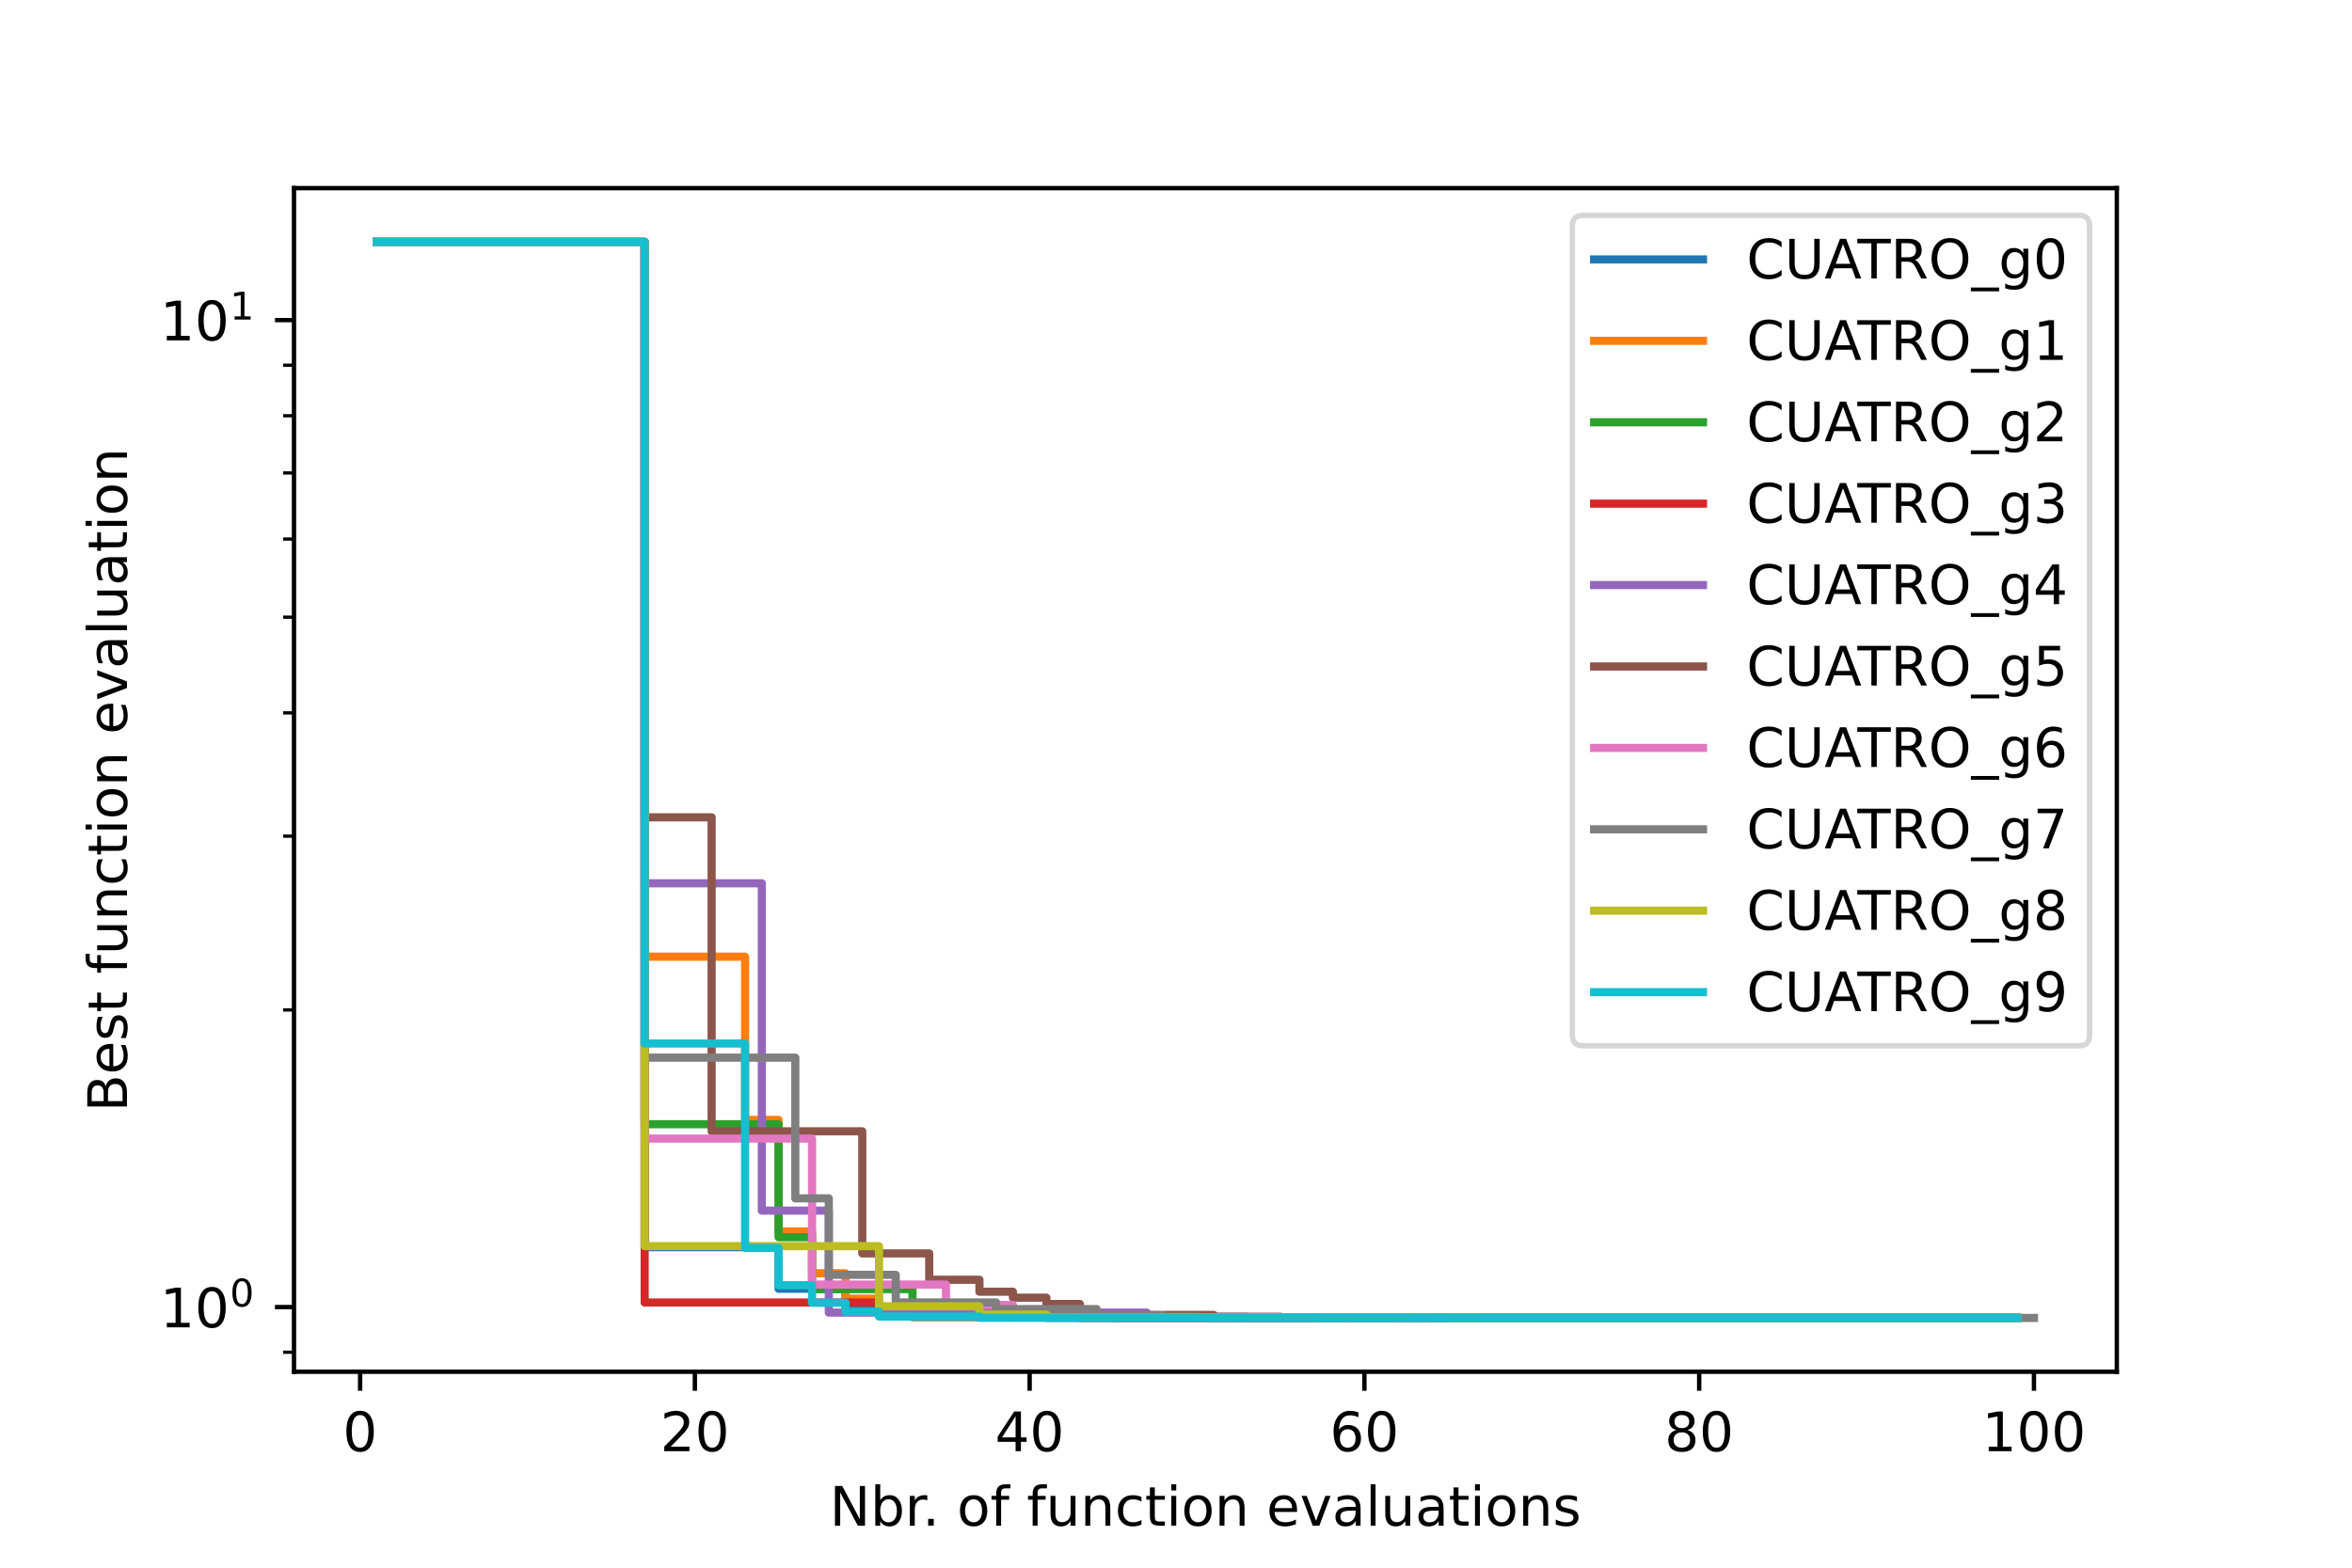 <?xml version="1.0" encoding="utf-8" standalone="no"?>
<!DOCTYPE svg PUBLIC "-//W3C//DTD SVG 1.1//EN"
  "http://www.w3.org/Graphics/SVG/1.1/DTD/svg11.dtd">
<!-- Created with matplotlib (https://matplotlib.org/) -->
<svg height="288pt" version="1.1" viewBox="0 0 432 288" width="432pt" xmlns="http://www.w3.org/2000/svg" xmlns:xlink="http://www.w3.org/1999/xlink">
 <defs>
  <style type="text/css">*{stroke-linecap:butt;stroke-linejoin:round;}</style>
 </defs>
 <g id="figure_1">
  <g id="patch_1">
   <path d="M 0 288 
L 432 288 
L 432 0 
L 0 0 
z
" style="fill:#ffffff;"/>
  </g>
  <g id="axes_1">
   <g id="patch_2">
    <path d="M 54 252 
L 388.8 252 
L 388.8 34.56 
L 54 34.56 
z
" style="fill:#ffffff;"/>
   </g>
   <g id="matplotlib.axis_1">
    <g id="xtick_1">
     <g id="line2d_1">
      <defs>
       <path d="M 0 0 
L 0 3.5 
" id="mc04e7a6f95" style="stroke:#000000;stroke-width:0.8;"/>
      </defs>
      <g>
       <use style="stroke:#000000;stroke-width:0.8;" x="66.144" xlink:href="#mc04e7a6f95" y="252"/>
      </g>
     </g>
     <g id="text_1">
      <!-- 0 -->
      <g transform="translate(62.963 266.598)scale(0.1 -0.1)">
       <defs>
        <path d="M 31.781 66.406 
Q 24.172 66.406 20.328 58.906 
Q 16.5 51.422 16.5 36.375 
Q 16.5 21.391 20.328 13.891 
Q 24.172 6.391 31.781 6.391 
Q 39.453 6.391 43.281 13.891 
Q 47.125 21.391 47.125 36.375 
Q 47.125 51.422 43.281 58.906 
Q 39.453 66.406 31.781 66.406 
z
M 31.781 74.219 
Q 44.047 74.219 50.516 64.516 
Q 56.984 54.828 56.984 36.375 
Q 56.984 17.969 50.516 8.266 
Q 44.047 -1.422 31.781 -1.422 
Q 19.531 -1.422 13.062 8.266 
Q 6.594 17.969 6.594 36.375 
Q 6.594 54.828 13.062 64.516 
Q 19.531 74.219 31.781 74.219 
z
" id="DejaVuSans-48"/>
       </defs>
       <use xlink:href="#DejaVuSans-48"/>
      </g>
     </g>
    </g>
    <g id="xtick_2">
     <g id="line2d_2">
      <g>
       <use style="stroke:#000000;stroke-width:0.8;" x="127.631" xlink:href="#mc04e7a6f95" y="252"/>
      </g>
     </g>
     <g id="text_2">
      <!-- 20 -->
      <g transform="translate(121.269 266.598)scale(0.1 -0.1)">
       <defs>
        <path d="M 19.188 8.297 
L 53.609 8.297 
L 53.609 0 
L 7.328 0 
L 7.328 8.297 
Q 12.938 14.109 22.625 23.891 
Q 32.328 33.688 34.812 36.531 
Q 39.547 41.844 41.422 45.531 
Q 43.312 49.219 43.312 52.781 
Q 43.312 58.594 39.234 62.25 
Q 35.156 65.922 28.609 65.922 
Q 23.969 65.922 18.812 64.312 
Q 13.672 62.703 7.812 59.422 
L 7.812 69.391 
Q 13.766 71.781 18.938 73 
Q 24.125 74.219 28.422 74.219 
Q 39.75 74.219 46.484 68.547 
Q 53.219 62.891 53.219 53.422 
Q 53.219 48.922 51.531 44.891 
Q 49.859 40.875 45.406 35.406 
Q 44.188 33.984 37.641 27.219 
Q 31.109 20.453 19.188 8.297 
z
" id="DejaVuSans-50"/>
       </defs>
       <use xlink:href="#DejaVuSans-50"/>
       <use x="63.623" xlink:href="#DejaVuSans-48"/>
      </g>
     </g>
    </g>
    <g id="xtick_3">
     <g id="line2d_3">
      <g>
       <use style="stroke:#000000;stroke-width:0.8;" x="189.119" xlink:href="#mc04e7a6f95" y="252"/>
      </g>
     </g>
     <g id="text_3">
      <!-- 40 -->
      <g transform="translate(182.757 266.598)scale(0.1 -0.1)">
       <defs>
        <path d="M 37.797 64.312 
L 12.891 25.391 
L 37.797 25.391 
z
M 35.203 72.906 
L 47.609 72.906 
L 47.609 25.391 
L 58.016 25.391 
L 58.016 17.188 
L 47.609 17.188 
L 47.609 0 
L 37.797 0 
L 37.797 17.188 
L 4.891 17.188 
L 4.891 26.703 
z
" id="DejaVuSans-52"/>
       </defs>
       <use xlink:href="#DejaVuSans-52"/>
       <use x="63.623" xlink:href="#DejaVuSans-48"/>
      </g>
     </g>
    </g>
    <g id="xtick_4">
     <g id="line2d_4">
      <g>
       <use style="stroke:#000000;stroke-width:0.8;" x="250.607" xlink:href="#mc04e7a6f95" y="252"/>
      </g>
     </g>
     <g id="text_4">
      <!-- 60 -->
      <g transform="translate(244.244 266.598)scale(0.1 -0.1)">
       <defs>
        <path d="M 33.016 40.375 
Q 26.375 40.375 22.484 35.828 
Q 18.609 31.297 18.609 23.391 
Q 18.609 15.531 22.484 10.953 
Q 26.375 6.391 33.016 6.391 
Q 39.656 6.391 43.531 10.953 
Q 47.406 15.531 47.406 23.391 
Q 47.406 31.297 43.531 35.828 
Q 39.656 40.375 33.016 40.375 
z
M 52.594 71.297 
L 52.594 62.312 
Q 48.875 64.062 45.094 64.984 
Q 41.312 65.922 37.594 65.922 
Q 27.828 65.922 22.672 59.328 
Q 17.531 52.734 16.797 39.406 
Q 19.672 43.656 24.016 45.922 
Q 28.375 48.188 33.594 48.188 
Q 44.578 48.188 50.953 41.516 
Q 57.328 34.859 57.328 23.391 
Q 57.328 12.156 50.688 5.359 
Q 44.047 -1.422 33.016 -1.422 
Q 20.359 -1.422 13.672 8.266 
Q 6.984 17.969 6.984 36.375 
Q 6.984 53.656 15.188 63.938 
Q 23.391 74.219 37.203 74.219 
Q 40.922 74.219 44.703 73.484 
Q 48.484 72.75 52.594 71.297 
z
" id="DejaVuSans-54"/>
       </defs>
       <use xlink:href="#DejaVuSans-54"/>
       <use x="63.623" xlink:href="#DejaVuSans-48"/>
      </g>
     </g>
    </g>
    <g id="xtick_5">
     <g id="line2d_5">
      <g>
       <use style="stroke:#000000;stroke-width:0.8;" x="312.094" xlink:href="#mc04e7a6f95" y="252"/>
      </g>
     </g>
     <g id="text_5">
      <!-- 80 -->
      <g transform="translate(305.732 266.598)scale(0.1 -0.1)">
       <defs>
        <path d="M 31.781 34.625 
Q 24.75 34.625 20.719 30.859 
Q 16.703 27.094 16.703 20.516 
Q 16.703 13.922 20.719 10.156 
Q 24.75 6.391 31.781 6.391 
Q 38.812 6.391 42.859 10.172 
Q 46.922 13.969 46.922 20.516 
Q 46.922 27.094 42.891 30.859 
Q 38.875 34.625 31.781 34.625 
z
M 21.922 38.812 
Q 15.578 40.375 12.031 44.719 
Q 8.5 49.078 8.5 55.328 
Q 8.5 64.062 14.719 69.141 
Q 20.953 74.219 31.781 74.219 
Q 42.672 74.219 48.875 69.141 
Q 55.078 64.062 55.078 55.328 
Q 55.078 49.078 51.531 44.719 
Q 48 40.375 41.703 38.812 
Q 48.828 37.156 52.797 32.312 
Q 56.781 27.484 56.781 20.516 
Q 56.781 9.906 50.312 4.234 
Q 43.844 -1.422 31.781 -1.422 
Q 19.734 -1.422 13.25 4.234 
Q 6.781 9.906 6.781 20.516 
Q 6.781 27.484 10.781 32.312 
Q 14.797 37.156 21.922 38.812 
z
M 18.312 54.391 
Q 18.312 48.734 21.844 45.562 
Q 25.391 42.391 31.781 42.391 
Q 38.141 42.391 41.719 45.562 
Q 45.312 48.734 45.312 54.391 
Q 45.312 60.062 41.719 63.234 
Q 38.141 66.406 31.781 66.406 
Q 25.391 66.406 21.844 63.234 
Q 18.312 60.062 18.312 54.391 
z
" id="DejaVuSans-56"/>
       </defs>
       <use xlink:href="#DejaVuSans-56"/>
       <use x="63.623" xlink:href="#DejaVuSans-48"/>
      </g>
     </g>
    </g>
    <g id="xtick_6">
     <g id="line2d_6">
      <g>
       <use style="stroke:#000000;stroke-width:0.8;" x="373.582" xlink:href="#mc04e7a6f95" y="252"/>
      </g>
     </g>
     <g id="text_6">
      <!-- 100 -->
      <g transform="translate(364.038 266.598)scale(0.1 -0.1)">
       <defs>
        <path d="M 12.406 8.297 
L 28.516 8.297 
L 28.516 63.922 
L 10.984 60.406 
L 10.984 69.391 
L 28.422 72.906 
L 38.281 72.906 
L 38.281 8.297 
L 54.391 8.297 
L 54.391 0 
L 12.406 0 
z
" id="DejaVuSans-49"/>
       </defs>
       <use xlink:href="#DejaVuSans-49"/>
       <use x="63.623" xlink:href="#DejaVuSans-48"/>
       <use x="127.246" xlink:href="#DejaVuSans-48"/>
      </g>
     </g>
    </g>
    <g id="text_7">
     <!-- Nbr. of function evaluations -->
     <g transform="translate(152.382 280.277)scale(0.1 -0.1)">
      <defs>
       <path d="M 9.812 72.906 
L 23.094 72.906 
L 55.422 11.922 
L 55.422 72.906 
L 64.984 72.906 
L 64.984 0 
L 51.703 0 
L 19.391 60.984 
L 19.391 0 
L 9.812 0 
z
" id="DejaVuSans-78"/>
       <path d="M 48.688 27.297 
Q 48.688 37.203 44.609 42.844 
Q 40.531 48.484 33.406 48.484 
Q 26.266 48.484 22.188 42.844 
Q 18.109 37.203 18.109 27.297 
Q 18.109 17.391 22.188 11.75 
Q 26.266 6.109 33.406 6.109 
Q 40.531 6.109 44.609 11.75 
Q 48.688 17.391 48.688 27.297 
z
M 18.109 46.391 
Q 20.953 51.266 25.266 53.625 
Q 29.594 56 35.594 56 
Q 45.562 56 51.781 48.094 
Q 58.016 40.188 58.016 27.297 
Q 58.016 14.406 51.781 6.484 
Q 45.562 -1.422 35.594 -1.422 
Q 29.594 -1.422 25.266 0.953 
Q 20.953 3.328 18.109 8.203 
L 18.109 0 
L 9.078 0 
L 9.078 75.984 
L 18.109 75.984 
z
" id="DejaVuSans-98"/>
       <path d="M 41.109 46.297 
Q 39.594 47.172 37.812 47.578 
Q 36.031 48 33.891 48 
Q 26.266 48 22.188 43.047 
Q 18.109 38.094 18.109 28.812 
L 18.109 0 
L 9.078 0 
L 9.078 54.688 
L 18.109 54.688 
L 18.109 46.188 
Q 20.953 51.172 25.484 53.578 
Q 30.031 56 36.531 56 
Q 37.453 56 38.578 55.875 
Q 39.703 55.766 41.062 55.516 
z
" id="DejaVuSans-114"/>
       <path d="M 10.688 12.406 
L 21 12.406 
L 21 0 
L 10.688 0 
z
" id="DejaVuSans-46"/>
       <path id="DejaVuSans-32"/>
       <path d="M 30.609 48.391 
Q 23.391 48.391 19.188 42.75 
Q 14.984 37.109 14.984 27.297 
Q 14.984 17.484 19.156 11.844 
Q 23.344 6.203 30.609 6.203 
Q 37.797 6.203 41.984 11.859 
Q 46.188 17.531 46.188 27.297 
Q 46.188 37.016 41.984 42.703 
Q 37.797 48.391 30.609 48.391 
z
M 30.609 56 
Q 42.328 56 49.016 48.375 
Q 55.719 40.766 55.719 27.297 
Q 55.719 13.875 49.016 6.219 
Q 42.328 -1.422 30.609 -1.422 
Q 18.844 -1.422 12.172 6.219 
Q 5.516 13.875 5.516 27.297 
Q 5.516 40.766 12.172 48.375 
Q 18.844 56 30.609 56 
z
" id="DejaVuSans-111"/>
       <path d="M 37.109 75.984 
L 37.109 68.5 
L 28.516 68.5 
Q 23.688 68.5 21.797 66.547 
Q 19.922 64.594 19.922 59.516 
L 19.922 54.688 
L 34.719 54.688 
L 34.719 47.703 
L 19.922 47.703 
L 19.922 0 
L 10.891 0 
L 10.891 47.703 
L 2.297 47.703 
L 2.297 54.688 
L 10.891 54.688 
L 10.891 58.5 
Q 10.891 67.625 15.141 71.797 
Q 19.391 75.984 28.609 75.984 
z
" id="DejaVuSans-102"/>
       <path d="M 8.5 21.578 
L 8.5 54.688 
L 17.484 54.688 
L 17.484 21.922 
Q 17.484 14.156 20.5 10.266 
Q 23.531 6.391 29.594 6.391 
Q 36.859 6.391 41.078 11.031 
Q 45.312 15.672 45.312 23.688 
L 45.312 54.688 
L 54.297 54.688 
L 54.297 0 
L 45.312 0 
L 45.312 8.406 
Q 42.047 3.422 37.719 1 
Q 33.406 -1.422 27.688 -1.422 
Q 18.266 -1.422 13.375 4.438 
Q 8.5 10.297 8.5 21.578 
z
M 31.109 56 
z
" id="DejaVuSans-117"/>
       <path d="M 54.891 33.016 
L 54.891 0 
L 45.906 0 
L 45.906 32.719 
Q 45.906 40.484 42.875 44.328 
Q 39.844 48.188 33.797 48.188 
Q 26.516 48.188 22.312 43.547 
Q 18.109 38.922 18.109 30.906 
L 18.109 0 
L 9.078 0 
L 9.078 54.688 
L 18.109 54.688 
L 18.109 46.188 
Q 21.344 51.125 25.703 53.562 
Q 30.078 56 35.797 56 
Q 45.219 56 50.047 50.172 
Q 54.891 44.344 54.891 33.016 
z
" id="DejaVuSans-110"/>
       <path d="M 48.781 52.594 
L 48.781 44.188 
Q 44.969 46.297 41.141 47.344 
Q 37.312 48.391 33.406 48.391 
Q 24.656 48.391 19.812 42.844 
Q 14.984 37.312 14.984 27.297 
Q 14.984 17.281 19.812 11.734 
Q 24.656 6.203 33.406 6.203 
Q 37.312 6.203 41.141 7.25 
Q 44.969 8.297 48.781 10.406 
L 48.781 2.094 
Q 45.016 0.344 40.984 -0.531 
Q 36.969 -1.422 32.422 -1.422 
Q 20.062 -1.422 12.781 6.344 
Q 5.516 14.109 5.516 27.297 
Q 5.516 40.672 12.859 48.328 
Q 20.219 56 33.016 56 
Q 37.156 56 41.109 55.141 
Q 45.062 54.297 48.781 52.594 
z
" id="DejaVuSans-99"/>
       <path d="M 18.312 70.219 
L 18.312 54.688 
L 36.812 54.688 
L 36.812 47.703 
L 18.312 47.703 
L 18.312 18.016 
Q 18.312 11.328 20.141 9.422 
Q 21.969 7.516 27.594 7.516 
L 36.812 7.516 
L 36.812 0 
L 27.594 0 
Q 17.188 0 13.234 3.875 
Q 9.281 7.766 9.281 18.016 
L 9.281 47.703 
L 2.688 47.703 
L 2.688 54.688 
L 9.281 54.688 
L 9.281 70.219 
z
" id="DejaVuSans-116"/>
       <path d="M 9.422 54.688 
L 18.406 54.688 
L 18.406 0 
L 9.422 0 
z
M 9.422 75.984 
L 18.406 75.984 
L 18.406 64.594 
L 9.422 64.594 
z
" id="DejaVuSans-105"/>
       <path d="M 56.203 29.594 
L 56.203 25.203 
L 14.891 25.203 
Q 15.484 15.922 20.484 11.062 
Q 25.484 6.203 34.422 6.203 
Q 39.594 6.203 44.453 7.469 
Q 49.312 8.734 54.109 11.281 
L 54.109 2.781 
Q 49.266 0.734 44.188 -0.344 
Q 39.109 -1.422 33.891 -1.422 
Q 20.797 -1.422 13.156 6.188 
Q 5.516 13.812 5.516 26.812 
Q 5.516 40.234 12.766 48.109 
Q 20.016 56 32.328 56 
Q 43.359 56 49.781 48.891 
Q 56.203 41.797 56.203 29.594 
z
M 47.219 32.234 
Q 47.125 39.594 43.094 43.984 
Q 39.062 48.391 32.422 48.391 
Q 24.906 48.391 20.391 44.141 
Q 15.875 39.891 15.188 32.172 
z
" id="DejaVuSans-101"/>
       <path d="M 2.984 54.688 
L 12.5 54.688 
L 29.594 8.797 
L 46.688 54.688 
L 56.203 54.688 
L 35.688 0 
L 23.484 0 
z
" id="DejaVuSans-118"/>
       <path d="M 34.281 27.484 
Q 23.391 27.484 19.188 25 
Q 14.984 22.516 14.984 16.5 
Q 14.984 11.719 18.141 8.906 
Q 21.297 6.109 26.703 6.109 
Q 34.188 6.109 38.703 11.406 
Q 43.219 16.703 43.219 25.484 
L 43.219 27.484 
z
M 52.203 31.203 
L 52.203 0 
L 43.219 0 
L 43.219 8.297 
Q 40.141 3.328 35.547 0.953 
Q 30.953 -1.422 24.312 -1.422 
Q 15.922 -1.422 10.953 3.297 
Q 6 8.016 6 15.922 
Q 6 25.141 12.172 29.828 
Q 18.359 34.516 30.609 34.516 
L 43.219 34.516 
L 43.219 35.406 
Q 43.219 41.609 39.141 45 
Q 35.062 48.391 27.688 48.391 
Q 23 48.391 18.547 47.266 
Q 14.109 46.141 10.016 43.891 
L 10.016 52.203 
Q 14.938 54.109 19.578 55.047 
Q 24.219 56 28.609 56 
Q 40.484 56 46.344 49.844 
Q 52.203 43.703 52.203 31.203 
z
" id="DejaVuSans-97"/>
       <path d="M 9.422 75.984 
L 18.406 75.984 
L 18.406 0 
L 9.422 0 
z
" id="DejaVuSans-108"/>
       <path d="M 44.281 53.078 
L 44.281 44.578 
Q 40.484 46.531 36.375 47.5 
Q 32.281 48.484 27.875 48.484 
Q 21.188 48.484 17.844 46.438 
Q 14.5 44.391 14.5 40.281 
Q 14.5 37.156 16.891 35.375 
Q 19.281 33.594 26.516 31.984 
L 29.594 31.297 
Q 39.156 29.25 43.188 25.516 
Q 47.219 21.781 47.219 15.094 
Q 47.219 7.469 41.188 3.016 
Q 35.156 -1.422 24.609 -1.422 
Q 20.219 -1.422 15.453 -0.562 
Q 10.688 0.297 5.422 2 
L 5.422 11.281 
Q 10.406 8.688 15.234 7.391 
Q 20.062 6.109 24.812 6.109 
Q 31.156 6.109 34.562 8.281 
Q 37.984 10.453 37.984 14.406 
Q 37.984 18.062 35.516 20.016 
Q 33.062 21.969 24.703 23.781 
L 21.578 24.516 
Q 13.234 26.266 9.516 29.906 
Q 5.812 33.547 5.812 39.891 
Q 5.812 47.609 11.281 51.797 
Q 16.75 56 26.812 56 
Q 31.781 56 36.172 55.266 
Q 40.578 54.547 44.281 53.078 
z
" id="DejaVuSans-115"/>
      </defs>
      <use xlink:href="#DejaVuSans-78"/>
      <use x="74.805" xlink:href="#DejaVuSans-98"/>
      <use x="138.281" xlink:href="#DejaVuSans-114"/>
      <use x="170.27" xlink:href="#DejaVuSans-46"/>
      <use x="202.057" xlink:href="#DejaVuSans-32"/>
      <use x="233.844" xlink:href="#DejaVuSans-111"/>
      <use x="295.025" xlink:href="#DejaVuSans-102"/>
      <use x="330.23" xlink:href="#DejaVuSans-32"/>
      <use x="362.018" xlink:href="#DejaVuSans-102"/>
      <use x="397.223" xlink:href="#DejaVuSans-117"/>
      <use x="460.602" xlink:href="#DejaVuSans-110"/>
      <use x="523.98" xlink:href="#DejaVuSans-99"/>
      <use x="578.961" xlink:href="#DejaVuSans-116"/>
      <use x="618.17" xlink:href="#DejaVuSans-105"/>
      <use x="645.953" xlink:href="#DejaVuSans-111"/>
      <use x="707.135" xlink:href="#DejaVuSans-110"/>
      <use x="770.514" xlink:href="#DejaVuSans-32"/>
      <use x="802.301" xlink:href="#DejaVuSans-101"/>
      <use x="863.824" xlink:href="#DejaVuSans-118"/>
      <use x="923.004" xlink:href="#DejaVuSans-97"/>
      <use x="984.283" xlink:href="#DejaVuSans-108"/>
      <use x="1012.066" xlink:href="#DejaVuSans-117"/>
      <use x="1075.445" xlink:href="#DejaVuSans-97"/>
      <use x="1136.725" xlink:href="#DejaVuSans-116"/>
      <use x="1175.934" xlink:href="#DejaVuSans-105"/>
      <use x="1203.717" xlink:href="#DejaVuSans-111"/>
      <use x="1264.898" xlink:href="#DejaVuSans-110"/>
      <use x="1328.277" xlink:href="#DejaVuSans-115"/>
     </g>
    </g>
   </g>
   <g id="matplotlib.axis_2">
    <g id="ytick_1">
     <g id="line2d_7">
      <defs>
       <path d="M 0 0 
L -3.5 0 
" id="ma4b59f1bc0" style="stroke:#000000;stroke-width:0.8;"/>
      </defs>
      <g>
       <use style="stroke:#000000;stroke-width:0.8;" x="54" xlink:href="#ma4b59f1bc0" y="240.123"/>
      </g>
     </g>
     <g id="text_8">
      <!-- $\mathdefault{10^{0}}$ -->
      <g transform="translate(29.4 243.922)scale(0.1 -0.1)">
       <use transform="translate(0 0.766)" xlink:href="#DejaVuSans-49"/>
       <use transform="translate(63.623 0.766)" xlink:href="#DejaVuSans-48"/>
       <use transform="translate(128.203 39.047)scale(0.7)" xlink:href="#DejaVuSans-48"/>
      </g>
     </g>
    </g>
    <g id="ytick_2">
     <g id="line2d_8">
      <g>
       <use style="stroke:#000000;stroke-width:0.8;" x="54" xlink:href="#ma4b59f1bc0" y="58.801"/>
      </g>
     </g>
     <g id="text_9">
      <!-- $\mathdefault{10^{1}}$ -->
      <g transform="translate(29.4 62.6)scale(0.1 -0.1)">
       <use transform="translate(0 0.684)" xlink:href="#DejaVuSans-49"/>
       <use transform="translate(63.623 0.684)" xlink:href="#DejaVuSans-48"/>
       <use transform="translate(128.203 38.966)scale(0.7)" xlink:href="#DejaVuSans-49"/>
      </g>
     </g>
    </g>
    <g id="ytick_3">
     <g id="line2d_9">
      <defs>
       <path d="M 0 0 
L -2 0 
" id="mfcef636164" style="stroke:#000000;stroke-width:0.6;"/>
      </defs>
      <g>
       <use style="stroke:#000000;stroke-width:0.6;" x="54" xlink:href="#mfcef636164" y="248.419"/>
      </g>
     </g>
    </g>
    <g id="ytick_4">
     <g id="line2d_10">
      <g>
       <use style="stroke:#000000;stroke-width:0.6;" x="54" xlink:href="#mfcef636164" y="185.539"/>
      </g>
     </g>
    </g>
    <g id="ytick_5">
     <g id="line2d_11">
      <g>
       <use style="stroke:#000000;stroke-width:0.6;" x="54" xlink:href="#mfcef636164" y="153.61"/>
      </g>
     </g>
    </g>
    <g id="ytick_6">
     <g id="line2d_12">
      <g>
       <use style="stroke:#000000;stroke-width:0.6;" x="54" xlink:href="#mfcef636164" y="130.956"/>
      </g>
     </g>
    </g>
    <g id="ytick_7">
     <g id="line2d_13">
      <g>
       <use style="stroke:#000000;stroke-width:0.6;" x="54" xlink:href="#mfcef636164" y="113.384"/>
      </g>
     </g>
    </g>
    <g id="ytick_8">
     <g id="line2d_14">
      <g>
       <use style="stroke:#000000;stroke-width:0.6;" x="54" xlink:href="#mfcef636164" y="99.027"/>
      </g>
     </g>
    </g>
    <g id="ytick_9">
     <g id="line2d_15">
      <g>
       <use style="stroke:#000000;stroke-width:0.6;" x="54" xlink:href="#mfcef636164" y="86.888"/>
      </g>
     </g>
    </g>
    <g id="ytick_10">
     <g id="line2d_16">
      <g>
       <use style="stroke:#000000;stroke-width:0.6;" x="54" xlink:href="#mfcef636164" y="76.373"/>
      </g>
     </g>
    </g>
    <g id="ytick_11">
     <g id="line2d_17">
      <g>
       <use style="stroke:#000000;stroke-width:0.6;" x="54" xlink:href="#mfcef636164" y="67.098"/>
      </g>
     </g>
    </g>
    <g id="text_10">
     <!-- Best function evaluation -->
     <g transform="translate(23.32 204.253)rotate(-90)scale(0.1 -0.1)">
      <defs>
       <path d="M 19.672 34.812 
L 19.672 8.109 
L 35.5 8.109 
Q 43.453 8.109 47.281 11.406 
Q 51.125 14.703 51.125 21.484 
Q 51.125 28.328 47.281 31.562 
Q 43.453 34.812 35.5 34.812 
z
M 19.672 64.797 
L 19.672 42.828 
L 34.281 42.828 
Q 41.5 42.828 45.031 45.531 
Q 48.578 48.25 48.578 53.812 
Q 48.578 59.328 45.031 62.062 
Q 41.5 64.797 34.281 64.797 
z
M 9.812 72.906 
L 35.016 72.906 
Q 46.297 72.906 52.391 68.219 
Q 58.5 63.531 58.5 54.891 
Q 58.5 48.188 55.375 44.234 
Q 52.25 40.281 46.188 39.312 
Q 53.469 37.75 57.5 32.781 
Q 61.531 27.828 61.531 20.406 
Q 61.531 10.641 54.891 5.312 
Q 48.25 0 35.984 0 
L 9.812 0 
z
" id="DejaVuSans-66"/>
      </defs>
      <use xlink:href="#DejaVuSans-66"/>
      <use x="68.604" xlink:href="#DejaVuSans-101"/>
      <use x="130.127" xlink:href="#DejaVuSans-115"/>
      <use x="182.227" xlink:href="#DejaVuSans-116"/>
      <use x="221.436" xlink:href="#DejaVuSans-32"/>
      <use x="253.223" xlink:href="#DejaVuSans-102"/>
      <use x="288.428" xlink:href="#DejaVuSans-117"/>
      <use x="351.807" xlink:href="#DejaVuSans-110"/>
      <use x="415.186" xlink:href="#DejaVuSans-99"/>
      <use x="470.166" xlink:href="#DejaVuSans-116"/>
      <use x="509.375" xlink:href="#DejaVuSans-105"/>
      <use x="537.158" xlink:href="#DejaVuSans-111"/>
      <use x="598.34" xlink:href="#DejaVuSans-110"/>
      <use x="661.719" xlink:href="#DejaVuSans-32"/>
      <use x="693.506" xlink:href="#DejaVuSans-101"/>
      <use x="755.029" xlink:href="#DejaVuSans-118"/>
      <use x="814.209" xlink:href="#DejaVuSans-97"/>
      <use x="875.488" xlink:href="#DejaVuSans-108"/>
      <use x="903.271" xlink:href="#DejaVuSans-117"/>
      <use x="966.65" xlink:href="#DejaVuSans-97"/>
      <use x="1027.93" xlink:href="#DejaVuSans-116"/>
      <use x="1067.139" xlink:href="#DejaVuSans-105"/>
      <use x="1094.922" xlink:href="#DejaVuSans-111"/>
      <use x="1156.104" xlink:href="#DejaVuSans-110"/>
     </g>
    </g>
   </g>
   <g id="line2d_18">
    <path clip-path="url(#pf50acff33d)" d="M 69.218 44.444 
L 118.408 44.444 
L 118.408 229.124 
L 136.855 229.124 
L 136.855 229.124 
L 143.003 229.124 
L 143.003 236.756 
L 149.152 236.756 
L 149.152 236.756 
L 155.301 236.756 
L 155.301 240.181 
L 161.45 240.181 
L 161.45 240.181 
L 167.598 240.181 
L 167.598 241.485 
L 173.747 241.485 
L 173.747 241.485 
L 179.896 241.485 
L 179.896 241.836 
L 186.045 241.836 
L 186.045 242.001 
L 192.193 242.001 
L 192.193 242.086 
L 198.342 242.086 
L 198.342 242.086 
L 204.491 242.086 
L 204.491 242.11 
L 210.64 242.11 
L 210.64 242.11 
L 216.788 242.11 
L 216.788 242.11 
L 222.937 242.11 
L 222.937 242.11 
L 229.086 242.11 
L 229.086 242.11 
L 235.235 242.11 
L 235.235 242.113 
L 241.383 242.113 
L 241.383 242.115 
L 247.532 242.115 
L 247.532 242.115 
L 253.681 242.115 
L 253.681 242.115 
L 259.83 242.115 
L 259.83 242.116 
L 265.979 242.116 
L 265.979 242.116 
L 272.127 242.116 
L 272.127 242.116 
L 278.276 242.116 
L 278.276 242.116 
L 284.425 242.116 
L 284.425 242.116 
L 290.574 242.116 
L 290.574 242.116 
L 296.722 242.116 
L 296.722 242.116 
L 302.871 242.116 
L 302.871 242.116 
L 309.02 242.116 
L 309.02 242.116 
L 315.169 242.116 
L 315.169 242.116 
L 321.317 242.116 
L 321.317 242.116 
L 327.466 242.116 
L 327.466 242.116 
L 333.615 242.116 
L 333.615 242.116 
L 339.764 242.116 
L 339.764 242.116 
L 345.912 242.116 
L 345.912 242.116 
L 352.061 242.116 
L 352.061 242.116 
L 358.21 242.116 
L 358.21 242.116 
L 364.359 242.116 
L 364.359 242.116 
L 370.507 242.116 
L 370.507 242.116 
" style="fill:none;stroke:#1f77b4;stroke-linecap:square;stroke-width:1.5;"/>
   </g>
   <g id="line2d_19">
    <path clip-path="url(#pf50acff33d)" d="M 69.218 44.444 
L 118.408 44.444 
L 118.408 175.755 
L 127.631 175.755 
L 127.631 175.755 
L 136.855 175.755 
L 136.855 205.733 
L 143.003 205.733 
L 143.003 226.232 
L 149.152 226.232 
L 149.152 233.908 
L 155.301 233.908 
L 155.301 238.582 
L 161.45 238.582 
L 161.45 241.584 
L 167.598 241.584 
L 167.598 241.584 
L 173.747 241.584 
L 173.747 241.584 
L 179.896 241.584 
L 179.896 242.028 
L 186.045 242.028 
L 186.045 242.028 
L 192.193 242.028 
L 192.193 242.028 
L 198.342 242.028 
L 198.342 242.028 
L 204.491 242.028 
L 204.491 242.098 
L 210.64 242.098 
L 210.64 242.098 
L 216.788 242.098 
L 216.788 242.098 
L 222.937 242.098 
L 222.937 242.098 
L 229.086 242.098 
L 229.086 242.098 
L 235.235 242.098 
L 235.235 242.098 
L 241.383 242.098 
L 241.383 242.098 
L 247.532 242.098 
L 247.532 242.098 
L 253.681 242.098 
L 253.681 242.098 
L 259.83 242.098 
L 259.83 242.102 
L 265.979 242.102 
L 265.979 242.105 
L 272.127 242.105 
L 272.127 242.107 
L 278.276 242.107 
L 278.276 242.11 
L 284.425 242.11 
L 284.425 242.112 
L 290.574 242.112 
L 290.574 242.114 
L 296.722 242.114 
L 296.722 242.115 
L 302.871 242.115 
L 302.871 242.115 
L 309.02 242.115 
L 309.02 242.116 
L 315.169 242.116 
L 315.169 242.116 
L 321.317 242.116 
L 321.317 242.116 
L 327.466 242.116 
L 327.466 242.116 
L 333.615 242.116 
L 333.615 242.116 
L 339.764 242.116 
L 339.764 242.116 
L 345.912 242.116 
L 345.912 242.116 
L 352.061 242.116 
L 352.061 242.116 
L 358.21 242.116 
L 358.21 242.116 
L 364.359 242.116 
L 364.359 242.116 
L 370.507 242.116 
L 370.507 242.116 
" style="fill:none;stroke:#ff7f0e;stroke-linecap:square;stroke-width:1.5;"/>
   </g>
   <g id="line2d_20">
    <path clip-path="url(#pf50acff33d)" d="M 69.218 44.444 
L 118.408 44.444 
L 118.408 206.534 
L 133.78 206.534 
L 133.78 206.534 
L 143.003 206.534 
L 143.003 227.291 
L 149.152 227.291 
L 149.152 236.826 
L 155.301 236.826 
L 155.301 236.826 
L 161.45 236.826 
L 161.45 236.826 
L 167.598 236.826 
L 167.598 241.353 
L 173.747 241.353 
L 173.747 241.353 
L 179.896 241.353 
L 179.896 241.353 
L 186.045 241.353 
L 186.045 241.83 
L 192.193 241.83 
L 192.193 241.83 
L 198.342 241.83 
L 198.342 242.052 
L 204.491 242.052 
L 204.491 242.052 
L 210.64 242.052 
L 210.64 242.052 
L 216.788 242.052 
L 216.788 242.052 
L 222.937 242.052 
L 222.937 242.102 
L 229.086 242.102 
L 229.086 242.102 
L 235.235 242.102 
L 235.235 242.114 
L 241.383 242.114 
L 241.383 242.114 
L 247.532 242.114 
L 247.532 242.114 
L 253.681 242.114 
L 253.681 242.114 
L 259.83 242.114 
L 259.83 242.116 
L 265.979 242.116 
L 265.979 242.116 
L 272.127 242.116 
L 272.127 242.116 
L 278.276 242.116 
L 278.276 242.116 
L 284.425 242.116 
L 284.425 242.116 
L 290.574 242.116 
L 290.574 242.116 
L 296.722 242.116 
L 296.722 242.116 
L 302.871 242.116 
L 302.871 242.116 
L 309.02 242.116 
L 309.02 242.116 
L 315.169 242.116 
L 315.169 242.116 
L 321.317 242.116 
L 321.317 242.116 
L 327.466 242.116 
L 327.466 242.116 
L 333.615 242.116 
L 333.615 242.116 
L 339.764 242.116 
L 339.764 242.116 
L 345.912 242.116 
L 345.912 242.116 
L 352.061 242.116 
L 352.061 242.116 
L 358.21 242.116 
L 358.21 242.116 
L 364.359 242.116 
L 364.359 242.116 
L 370.507 242.116 
L 370.507 242.116 
" style="fill:none;stroke:#2ca02c;stroke-linecap:square;stroke-width:1.5;"/>
   </g>
   <g id="line2d_21">
    <path clip-path="url(#pf50acff33d)" d="M 69.218 44.444 
L 118.408 44.444 
L 118.408 239.28 
L 130.706 239.28 
L 130.706 239.28 
L 136.855 239.28 
L 136.855 239.28 
L 143.003 239.28 
L 143.003 239.28 
L 149.152 239.28 
L 149.152 239.28 
L 155.301 239.28 
L 155.301 239.28 
L 161.45 239.28 
L 161.45 241.025 
L 167.598 241.025 
L 167.598 241.962 
L 173.747 241.962 
L 173.747 241.962 
L 179.896 241.962 
L 179.896 241.962 
L 186.045 241.962 
L 186.045 241.962 
L 192.193 241.962 
L 192.193 241.962 
L 198.342 241.962 
L 198.342 242.101 
L 204.491 242.101 
L 204.491 242.101 
L 210.64 242.101 
L 210.64 242.101 
L 216.788 242.101 
L 216.788 242.101 
L 222.937 242.101 
L 222.937 242.101 
L 229.086 242.101 
L 229.086 242.101 
L 235.235 242.101 
L 235.235 242.101 
L 241.383 242.101 
L 241.383 242.101 
L 247.532 242.101 
L 247.532 242.101 
L 253.681 242.101 
L 253.681 242.101 
L 259.83 242.101 
L 259.83 242.107 
L 265.979 242.107 
L 265.979 242.107 
L 272.127 242.107 
L 272.127 242.107 
L 278.276 242.107 
L 278.276 242.107 
L 284.425 242.107 
L 284.425 242.109 
L 290.574 242.109 
L 290.574 242.113 
L 296.722 242.113 
L 296.722 242.113 
L 302.871 242.113 
L 302.871 242.116 
L 309.02 242.116 
L 309.02 242.116 
L 315.169 242.116 
L 315.169 242.116 
L 321.317 242.116 
L 321.317 242.116 
L 327.466 242.116 
L 327.466 242.116 
L 333.615 242.116 
L 333.615 242.116 
L 339.764 242.116 
L 339.764 242.116 
L 345.912 242.116 
L 345.912 242.116 
L 352.061 242.116 
L 352.061 242.116 
L 358.21 242.116 
L 358.21 242.116 
L 364.359 242.116 
L 364.359 242.116 
L 370.507 242.116 
L 370.507 242.116 
" style="fill:none;stroke:#d62728;stroke-linecap:square;stroke-width:1.5;"/>
   </g>
   <g id="line2d_22">
    <path clip-path="url(#pf50acff33d)" d="M 69.218 44.444 
L 118.408 44.444 
L 118.408 162.272 
L 139.929 162.272 
L 139.929 222.403 
L 146.078 222.403 
L 146.078 222.403 
L 152.226 222.403 
L 152.226 241.138 
L 158.375 241.138 
L 158.375 241.138 
L 164.524 241.138 
L 164.524 241.138 
L 170.673 241.138 
L 170.673 241.138 
L 176.821 241.138 
L 176.821 241.138 
L 186.045 241.138 
L 186.045 241.138 
L 192.193 241.138 
L 192.193 241.138 
L 198.342 241.138 
L 198.342 241.138 
L 204.491 241.138 
L 204.491 241.138 
L 210.64 241.138 
L 210.64 241.573 
L 216.788 241.573 
L 216.788 241.573 
L 222.937 241.573 
L 222.937 241.932 
L 229.086 241.932 
L 229.086 242.058 
L 235.235 242.058 
L 235.235 242.058 
L 241.383 242.058 
L 241.383 242.099 
L 247.532 242.099 
L 247.532 242.099 
L 253.681 242.099 
L 253.681 242.099 
L 259.83 242.099 
L 259.83 242.112 
L 265.979 242.112 
L 265.979 242.112 
L 272.127 242.112 
L 272.127 242.112 
L 278.276 242.112 
L 278.276 242.112 
L 284.425 242.112 
L 284.425 242.114 
L 290.574 242.114 
L 290.574 242.116 
L 296.722 242.116 
L 296.722 242.116 
L 302.871 242.116 
L 302.871 242.116 
L 309.02 242.116 
L 309.02 242.116 
L 315.169 242.116 
L 315.169 242.116 
L 321.317 242.116 
L 321.317 242.116 
L 327.466 242.116 
L 327.466 242.116 
L 333.615 242.116 
L 333.615 242.116 
L 339.764 242.116 
L 339.764 242.116 
L 345.912 242.116 
L 345.912 242.116 
L 352.061 242.116 
L 352.061 242.116 
L 358.21 242.116 
L 358.21 242.116 
L 364.359 242.116 
L 364.359 242.116 
L 370.507 242.116 
L 370.507 242.116 
" style="fill:none;stroke:#9467bd;stroke-linecap:square;stroke-width:1.5;"/>
   </g>
   <g id="line2d_23">
    <path clip-path="url(#pf50acff33d)" d="M 69.218 44.444 
L 118.408 44.444 
L 118.408 150.151 
L 130.706 150.151 
L 130.706 207.832 
L 139.929 207.832 
L 139.929 207.832 
L 146.078 207.832 
L 146.078 207.832 
L 158.375 207.832 
L 158.375 230.259 
L 164.524 230.259 
L 164.524 230.259 
L 170.673 230.259 
L 170.673 235.106 
L 179.896 235.106 
L 179.896 237.298 
L 186.045 237.298 
L 186.045 238.394 
L 192.193 238.394 
L 192.193 239.559 
L 198.342 239.559 
L 198.342 241.597 
L 204.491 241.597 
L 204.491 241.597 
L 210.64 241.597 
L 210.64 241.597 
L 216.788 241.597 
L 216.788 241.597 
L 222.937 241.597 
L 222.937 241.902 
L 229.086 241.902 
L 229.086 241.902 
L 235.235 241.902 
L 235.235 242 
L 241.383 242 
L 241.383 242 
L 247.532 242 
L 247.532 242.098 
L 253.681 242.098 
L 253.681 242.098 
L 259.83 242.098 
L 259.83 242.098 
L 265.979 242.098 
L 265.979 242.098 
L 272.127 242.098 
L 272.127 242.111 
L 278.276 242.111 
L 278.276 242.111 
L 284.425 242.111 
L 284.425 242.114 
L 290.574 242.114 
L 290.574 242.114 
L 296.722 242.114 
L 296.722 242.114 
L 302.871 242.114 
L 302.871 242.115 
L 309.02 242.115 
L 309.02 242.116 
L 315.169 242.116 
L 315.169 242.116 
L 321.317 242.116 
L 321.317 242.116 
L 327.466 242.116 
L 327.466 242.116 
L 333.615 242.116 
L 333.615 242.116 
L 339.764 242.116 
L 339.764 242.116 
L 345.912 242.116 
L 345.912 242.116 
L 352.061 242.116 
L 352.061 242.116 
L 358.21 242.116 
L 358.21 242.116 
L 364.359 242.116 
L 364.359 242.116 
L 370.507 242.116 
L 370.507 242.116 
" style="fill:none;stroke:#8c564b;stroke-linecap:square;stroke-width:1.5;"/>
   </g>
   <g id="line2d_24">
    <path clip-path="url(#pf50acff33d)" d="M 69.218 44.444 
L 118.408 44.444 
L 118.408 209.171 
L 139.929 209.171 
L 139.929 209.171 
L 149.152 209.171 
L 149.152 235.988 
L 155.301 235.988 
L 155.301 235.988 
L 161.45 235.988 
L 161.45 235.988 
L 167.598 235.988 
L 167.598 235.988 
L 173.747 235.988 
L 173.747 239.733 
L 179.896 239.733 
L 179.896 239.733 
L 186.045 239.733 
L 186.045 242.059 
L 192.193 242.059 
L 192.193 242.059 
L 198.342 242.059 
L 198.342 242.059 
L 204.491 242.059 
L 204.491 242.059 
L 210.64 242.059 
L 210.64 242.059 
L 216.788 242.059 
L 216.788 242.059 
L 222.937 242.059 
L 222.937 242.059 
L 229.086 242.059 
L 229.086 242.059 
L 235.235 242.059 
L 235.235 242.059 
L 241.383 242.059 
L 241.383 242.059 
L 247.532 242.059 
L 247.532 242.059 
L 253.681 242.059 
L 253.681 242.059 
L 259.83 242.059 
L 259.83 242.059 
L 265.979 242.059 
L 265.979 242.088 
L 272.127 242.088 
L 272.127 242.106 
L 278.276 242.106 
L 278.276 242.115 
L 284.425 242.115 
L 284.425 242.115 
L 290.574 242.115 
L 290.574 242.115 
L 296.722 242.115 
L 296.722 242.115 
L 302.871 242.115 
L 302.871 242.115 
L 309.02 242.115 
L 309.02 242.115 
L 315.169 242.115 
L 315.169 242.115 
L 321.317 242.115 
L 321.317 242.115 
L 327.466 242.115 
L 327.466 242.115 
L 333.615 242.115 
L 333.615 242.115 
L 339.764 242.115 
L 339.764 242.115 
L 345.912 242.115 
L 345.912 242.115 
L 352.061 242.115 
L 352.061 242.115 
L 358.21 242.115 
L 358.21 242.115 
L 364.359 242.115 
L 364.359 242.115 
L 370.507 242.115 
L 370.507 242.116 
" style="fill:none;stroke:#e377c2;stroke-linecap:square;stroke-width:1.5;"/>
   </g>
   <g id="line2d_25">
    <path clip-path="url(#pf50acff33d)" d="M 69.218 44.444 
L 118.408 44.444 
L 118.408 194.302 
L 139.929 194.302 
L 139.929 194.302 
L 146.078 194.302 
L 146.078 220.149 
L 152.226 220.149 
L 152.226 234.206 
L 158.375 234.206 
L 158.375 234.206 
L 164.524 234.206 
L 164.524 239.273 
L 170.673 239.273 
L 170.673 239.273 
L 176.821 239.273 
L 176.821 239.273 
L 182.97 239.273 
L 182.97 240.494 
L 189.119 240.494 
L 189.119 240.494 
L 195.268 240.494 
L 195.268 240.494 
L 201.417 240.494 
L 201.417 241.638 
L 207.565 241.638 
L 207.565 241.638 
L 213.714 241.638 
L 213.714 241.892 
L 219.863 241.892 
L 219.863 242.027 
L 226.012 242.027 
L 226.012 242.097 
L 232.16 242.097 
L 232.16 242.097 
L 238.309 242.097 
L 238.309 242.097 
L 244.458 242.097 
L 244.458 242.097 
L 250.607 242.097 
L 250.607 242.097 
L 256.755 242.097 
L 256.755 242.108 
L 262.904 242.108 
L 262.904 242.113 
L 269.053 242.113 
L 269.053 242.116 
L 275.202 242.116 
L 275.202 242.116 
L 281.35 242.116 
L 281.35 242.116 
L 287.499 242.116 
L 287.499 242.116 
L 293.648 242.116 
L 293.648 242.116 
L 299.797 242.116 
L 299.797 242.116 
L 305.945 242.116 
L 305.945 242.116 
L 312.094 242.116 
L 312.094 242.116 
L 318.243 242.116 
L 318.243 242.116 
L 324.392 242.116 
L 324.392 242.116 
L 330.54 242.116 
L 330.54 242.116 
L 336.689 242.116 
L 336.689 242.116 
L 342.838 242.116 
L 342.838 242.116 
L 348.987 242.116 
L 348.987 242.116 
L 355.136 242.116 
L 355.136 242.116 
L 361.284 242.116 
L 361.284 242.116 
L 367.433 242.116 
L 367.433 242.116 
L 373.582 242.116 
L 373.582 242.116 
" style="fill:none;stroke:#7f7f7f;stroke-linecap:square;stroke-width:1.5;"/>
   </g>
   <g id="line2d_26">
    <path clip-path="url(#pf50acff33d)" d="M 69.218 44.444 
L 118.408 44.444 
L 118.408 228.926 
L 139.929 228.926 
L 139.929 228.926 
L 155.301 228.926 
L 155.301 228.926 
L 161.45 228.926 
L 161.45 239.976 
L 167.598 239.976 
L 167.598 239.976 
L 173.747 239.976 
L 173.747 239.976 
L 179.896 239.976 
L 179.896 241.479 
L 186.045 241.479 
L 186.045 241.479 
L 192.193 241.479 
L 192.193 242.034 
L 198.342 242.034 
L 198.342 242.034 
L 204.491 242.034 
L 204.491 242.034 
L 210.64 242.034 
L 210.64 242.034 
L 216.788 242.034 
L 216.788 242.034 
L 222.937 242.034 
L 222.937 242.034 
L 229.086 242.034 
L 229.086 242.034 
L 235.235 242.034 
L 235.235 242.034 
L 241.383 242.034 
L 241.383 242.086 
L 247.532 242.086 
L 247.532 242.086 
L 253.681 242.086 
L 253.681 242.086 
L 259.83 242.086 
L 259.83 242.104 
L 265.979 242.104 
L 265.979 242.116 
L 272.127 242.116 
L 272.127 242.116 
L 278.276 242.116 
L 278.276 242.116 
L 284.425 242.116 
L 284.425 242.116 
L 290.574 242.116 
L 290.574 242.116 
L 296.722 242.116 
L 296.722 242.116 
L 302.871 242.116 
L 302.871 242.116 
L 309.02 242.116 
L 309.02 242.116 
L 315.169 242.116 
L 315.169 242.116 
L 321.317 242.116 
L 321.317 242.116 
L 327.466 242.116 
L 327.466 242.116 
L 333.615 242.116 
L 333.615 242.116 
L 339.764 242.116 
L 339.764 242.116 
L 345.912 242.116 
L 345.912 242.116 
L 352.061 242.116 
L 352.061 242.116 
L 358.21 242.116 
L 358.21 242.116 
L 364.359 242.116 
L 364.359 242.116 
L 370.507 242.116 
L 370.507 242.116 
" style="fill:none;stroke:#bcbd22;stroke-linecap:square;stroke-width:1.5;"/>
   </g>
   <g id="line2d_27">
    <path clip-path="url(#pf50acff33d)" d="M 69.218 44.444 
L 118.408 44.444 
L 118.408 191.707 
L 136.855 191.707 
L 136.855 229.271 
L 143.003 229.271 
L 143.003 236.104 
L 149.152 236.104 
L 149.152 239.322 
L 155.301 239.322 
L 155.301 240.976 
L 161.45 240.976 
L 161.45 241.858 
L 167.598 241.858 
L 167.598 241.858 
L 173.747 241.858 
L 173.747 241.858 
L 179.896 241.858 
L 179.896 242.086 
L 186.045 242.086 
L 186.045 242.086 
L 192.193 242.086 
L 192.193 242.086 
L 198.342 242.086 
L 198.342 242.086 
L 204.491 242.086 
L 204.491 242.086 
L 210.64 242.086 
L 210.64 242.086 
L 216.788 242.086 
L 216.788 242.086 
L 222.937 242.086 
L 222.937 242.102 
L 229.086 242.102 
L 229.086 242.102 
L 235.235 242.102 
L 235.235 242.102 
L 241.383 242.102 
L 241.383 242.112 
L 247.532 242.112 
L 247.532 242.112 
L 253.681 242.112 
L 253.681 242.114 
L 259.83 242.114 
L 259.83 242.116 
L 265.979 242.116 
L 265.979 242.116 
L 272.127 242.116 
L 272.127 242.116 
L 278.276 242.116 
L 278.276 242.116 
L 284.425 242.116 
L 284.425 242.116 
L 290.574 242.116 
L 290.574 242.116 
L 296.722 242.116 
L 296.722 242.116 
L 302.871 242.116 
L 302.871 242.116 
L 309.02 242.116 
L 309.02 242.116 
L 315.169 242.116 
L 315.169 242.116 
L 321.317 242.116 
L 321.317 242.116 
L 327.466 242.116 
L 327.466 242.116 
L 333.615 242.116 
L 333.615 242.116 
L 339.764 242.116 
L 339.764 242.116 
L 345.912 242.116 
L 345.912 242.116 
L 352.061 242.116 
L 352.061 242.116 
L 358.21 242.116 
L 358.21 242.116 
L 364.359 242.116 
L 364.359 242.116 
L 370.507 242.116 
L 370.507 242.116 
" style="fill:none;stroke:#17becf;stroke-linecap:square;stroke-width:1.5;"/>
   </g>
   <g id="patch_3">
    <path d="M 54 252 
L 54 34.56 
" style="fill:none;stroke:#000000;stroke-linecap:square;stroke-linejoin:miter;stroke-width:0.8;"/>
   </g>
   <g id="patch_4">
    <path d="M 388.8 252 
L 388.8 34.56 
" style="fill:none;stroke:#000000;stroke-linecap:square;stroke-linejoin:miter;stroke-width:0.8;"/>
   </g>
   <g id="patch_5">
    <path d="M 54 252 
L 388.8 252 
" style="fill:none;stroke:#000000;stroke-linecap:square;stroke-linejoin:miter;stroke-width:0.8;"/>
   </g>
   <g id="patch_6">
    <path d="M 54 34.56 
L 388.8 34.56 
" style="fill:none;stroke:#000000;stroke-linecap:square;stroke-linejoin:miter;stroke-width:0.8;"/>
   </g>
   <g id="legend_1">
    <g id="patch_7">
     <path d="M 290.794 192.123 
L 381.8 192.123 
Q 383.8 192.123 383.8 190.123 
L 383.8 41.56 
Q 383.8 39.56 381.8 39.56 
L 290.794 39.56 
Q 288.794 39.56 288.794 41.56 
L 288.794 190.123 
Q 288.794 192.123 290.794 192.123 
z
" style="fill:#ffffff;opacity:0.8;stroke:#cccccc;stroke-linejoin:miter;"/>
    </g>
    <g id="line2d_28">
     <path d="M 292.794 47.658 
L 312.794 47.658 
" style="fill:none;stroke:#1f77b4;stroke-linecap:square;stroke-width:1.5;"/>
    </g>
    <g id="line2d_29"/>
    <g id="text_11">
     <!-- CUATRO_g0 -->
     <g transform="translate(320.794 51.158)scale(0.1 -0.1)">
      <defs>
       <path d="M 64.406 67.281 
L 64.406 56.891 
Q 59.422 61.531 53.781 63.812 
Q 48.141 66.109 41.797 66.109 
Q 29.297 66.109 22.656 58.469 
Q 16.016 50.828 16.016 36.375 
Q 16.016 21.969 22.656 14.328 
Q 29.297 6.688 41.797 6.688 
Q 48.141 6.688 53.781 8.984 
Q 59.422 11.281 64.406 15.922 
L 64.406 5.609 
Q 59.234 2.094 53.438 0.328 
Q 47.656 -1.422 41.219 -1.422 
Q 24.656 -1.422 15.125 8.703 
Q 5.609 18.844 5.609 36.375 
Q 5.609 53.953 15.125 64.078 
Q 24.656 74.219 41.219 74.219 
Q 47.75 74.219 53.531 72.484 
Q 59.328 70.75 64.406 67.281 
z
" id="DejaVuSans-67"/>
       <path d="M 8.688 72.906 
L 18.609 72.906 
L 18.609 28.609 
Q 18.609 16.891 22.844 11.734 
Q 27.094 6.594 36.625 6.594 
Q 46.094 6.594 50.344 11.734 
Q 54.594 16.891 54.594 28.609 
L 54.594 72.906 
L 64.5 72.906 
L 64.5 27.391 
Q 64.5 13.141 57.438 5.859 
Q 50.391 -1.422 36.625 -1.422 
Q 22.797 -1.422 15.734 5.859 
Q 8.688 13.141 8.688 27.391 
z
" id="DejaVuSans-85"/>
       <path d="M 34.188 63.188 
L 20.797 26.906 
L 47.609 26.906 
z
M 28.609 72.906 
L 39.797 72.906 
L 67.578 0 
L 57.328 0 
L 50.688 18.703 
L 17.828 18.703 
L 11.188 0 
L 0.781 0 
z
" id="DejaVuSans-65"/>
       <path d="M -0.297 72.906 
L 61.375 72.906 
L 61.375 64.594 
L 35.5 64.594 
L 35.5 0 
L 25.594 0 
L 25.594 64.594 
L -0.297 64.594 
z
" id="DejaVuSans-84"/>
       <path d="M 44.391 34.188 
Q 47.562 33.109 50.562 29.594 
Q 53.562 26.078 56.594 19.922 
L 66.609 0 
L 56 0 
L 46.688 18.703 
Q 43.062 26.031 39.672 28.422 
Q 36.281 30.812 30.422 30.812 
L 19.672 30.812 
L 19.672 0 
L 9.812 0 
L 9.812 72.906 
L 32.078 72.906 
Q 44.578 72.906 50.734 67.672 
Q 56.891 62.453 56.891 51.906 
Q 56.891 45.016 53.688 40.469 
Q 50.484 35.938 44.391 34.188 
z
M 19.672 64.797 
L 19.672 38.922 
L 32.078 38.922 
Q 39.203 38.922 42.844 42.219 
Q 46.484 45.516 46.484 51.906 
Q 46.484 58.297 42.844 61.547 
Q 39.203 64.797 32.078 64.797 
z
" id="DejaVuSans-82"/>
       <path d="M 39.406 66.219 
Q 28.656 66.219 22.328 58.203 
Q 16.016 50.203 16.016 36.375 
Q 16.016 22.609 22.328 14.594 
Q 28.656 6.594 39.406 6.594 
Q 50.141 6.594 56.422 14.594 
Q 62.703 22.609 62.703 36.375 
Q 62.703 50.203 56.422 58.203 
Q 50.141 66.219 39.406 66.219 
z
M 39.406 74.219 
Q 54.734 74.219 63.906 63.938 
Q 73.094 53.656 73.094 36.375 
Q 73.094 19.141 63.906 8.859 
Q 54.734 -1.422 39.406 -1.422 
Q 24.031 -1.422 14.812 8.828 
Q 5.609 19.094 5.609 36.375 
Q 5.609 53.656 14.812 63.938 
Q 24.031 74.219 39.406 74.219 
z
" id="DejaVuSans-79"/>
       <path d="M 50.984 -16.609 
L 50.984 -23.578 
L -0.984 -23.578 
L -0.984 -16.609 
z
" id="DejaVuSans-95"/>
       <path d="M 45.406 27.984 
Q 45.406 37.75 41.375 43.109 
Q 37.359 48.484 30.078 48.484 
Q 22.859 48.484 18.828 43.109 
Q 14.797 37.75 14.797 27.984 
Q 14.797 18.266 18.828 12.891 
Q 22.859 7.516 30.078 7.516 
Q 37.359 7.516 41.375 12.891 
Q 45.406 18.266 45.406 27.984 
z
M 54.391 6.781 
Q 54.391 -7.172 48.188 -13.984 
Q 42 -20.797 29.203 -20.797 
Q 24.469 -20.797 20.266 -20.094 
Q 16.062 -19.391 12.109 -17.922 
L 12.109 -9.188 
Q 16.062 -11.328 19.922 -12.344 
Q 23.781 -13.375 27.781 -13.375 
Q 36.625 -13.375 41.016 -8.766 
Q 45.406 -4.156 45.406 5.172 
L 45.406 9.625 
Q 42.625 4.781 38.281 2.391 
Q 33.938 0 27.875 0 
Q 17.828 0 11.672 7.656 
Q 5.516 15.328 5.516 27.984 
Q 5.516 40.672 11.672 48.328 
Q 17.828 56 27.875 56 
Q 33.938 56 38.281 53.609 
Q 42.625 51.219 45.406 46.391 
L 45.406 54.688 
L 54.391 54.688 
z
" id="DejaVuSans-103"/>
      </defs>
      <use xlink:href="#DejaVuSans-67"/>
      <use x="69.824" xlink:href="#DejaVuSans-85"/>
      <use x="143.018" xlink:href="#DejaVuSans-65"/>
      <use x="203.676" xlink:href="#DejaVuSans-84"/>
      <use x="264.76" xlink:href="#DejaVuSans-82"/>
      <use x="334.242" xlink:href="#DejaVuSans-79"/>
      <use x="412.953" xlink:href="#DejaVuSans-95"/>
      <use x="462.953" xlink:href="#DejaVuSans-103"/>
      <use x="526.43" xlink:href="#DejaVuSans-48"/>
     </g>
    </g>
    <g id="line2d_30">
     <path d="M 292.794 62.615 
L 312.794 62.615 
" style="fill:none;stroke:#ff7f0e;stroke-linecap:square;stroke-width:1.5;"/>
    </g>
    <g id="line2d_31"/>
    <g id="text_12">
     <!-- CUATRO_g1 -->
     <g transform="translate(320.794 66.115)scale(0.1 -0.1)">
      <use xlink:href="#DejaVuSans-67"/>
      <use x="69.824" xlink:href="#DejaVuSans-85"/>
      <use x="143.018" xlink:href="#DejaVuSans-65"/>
      <use x="203.676" xlink:href="#DejaVuSans-84"/>
      <use x="264.76" xlink:href="#DejaVuSans-82"/>
      <use x="334.242" xlink:href="#DejaVuSans-79"/>
      <use x="412.953" xlink:href="#DejaVuSans-95"/>
      <use x="462.953" xlink:href="#DejaVuSans-103"/>
      <use x="526.43" xlink:href="#DejaVuSans-49"/>
     </g>
    </g>
    <g id="line2d_32">
     <path d="M 292.794 77.571 
L 312.794 77.571 
" style="fill:none;stroke:#2ca02c;stroke-linecap:square;stroke-width:1.5;"/>
    </g>
    <g id="line2d_33"/>
    <g id="text_13">
     <!-- CUATRO_g2 -->
     <g transform="translate(320.794 81.071)scale(0.1 -0.1)">
      <use xlink:href="#DejaVuSans-67"/>
      <use x="69.824" xlink:href="#DejaVuSans-85"/>
      <use x="143.018" xlink:href="#DejaVuSans-65"/>
      <use x="203.676" xlink:href="#DejaVuSans-84"/>
      <use x="264.76" xlink:href="#DejaVuSans-82"/>
      <use x="334.242" xlink:href="#DejaVuSans-79"/>
      <use x="412.953" xlink:href="#DejaVuSans-95"/>
      <use x="462.953" xlink:href="#DejaVuSans-103"/>
      <use x="526.43" xlink:href="#DejaVuSans-50"/>
     </g>
    </g>
    <g id="line2d_34">
     <path d="M 292.794 92.527 
L 312.794 92.527 
" style="fill:none;stroke:#d62728;stroke-linecap:square;stroke-width:1.5;"/>
    </g>
    <g id="line2d_35"/>
    <g id="text_14">
     <!-- CUATRO_g3 -->
     <g transform="translate(320.794 96.027)scale(0.1 -0.1)">
      <defs>
       <path d="M 40.578 39.312 
Q 47.656 37.797 51.625 33 
Q 55.609 28.219 55.609 21.188 
Q 55.609 10.406 48.188 4.484 
Q 40.766 -1.422 27.094 -1.422 
Q 22.516 -1.422 17.656 -0.516 
Q 12.797 0.391 7.625 2.203 
L 7.625 11.719 
Q 11.719 9.328 16.594 8.109 
Q 21.484 6.891 26.812 6.891 
Q 36.078 6.891 40.938 10.547 
Q 45.797 14.203 45.797 21.188 
Q 45.797 27.641 41.281 31.266 
Q 36.766 34.906 28.719 34.906 
L 20.219 34.906 
L 20.219 43.016 
L 29.109 43.016 
Q 36.375 43.016 40.234 45.922 
Q 44.094 48.828 44.094 54.297 
Q 44.094 59.906 40.109 62.906 
Q 36.141 65.922 28.719 65.922 
Q 24.656 65.922 20.016 65.031 
Q 15.375 64.156 9.812 62.312 
L 9.812 71.094 
Q 15.438 72.656 20.344 73.438 
Q 25.25 74.219 29.594 74.219 
Q 40.828 74.219 47.359 69.109 
Q 53.906 64.016 53.906 55.328 
Q 53.906 49.266 50.438 45.094 
Q 46.969 40.922 40.578 39.312 
z
" id="DejaVuSans-51"/>
      </defs>
      <use xlink:href="#DejaVuSans-67"/>
      <use x="69.824" xlink:href="#DejaVuSans-85"/>
      <use x="143.018" xlink:href="#DejaVuSans-65"/>
      <use x="203.676" xlink:href="#DejaVuSans-84"/>
      <use x="264.76" xlink:href="#DejaVuSans-82"/>
      <use x="334.242" xlink:href="#DejaVuSans-79"/>
      <use x="412.953" xlink:href="#DejaVuSans-95"/>
      <use x="462.953" xlink:href="#DejaVuSans-103"/>
      <use x="526.43" xlink:href="#DejaVuSans-51"/>
     </g>
    </g>
    <g id="line2d_36">
     <path d="M 292.794 107.483 
L 312.794 107.483 
" style="fill:none;stroke:#9467bd;stroke-linecap:square;stroke-width:1.5;"/>
    </g>
    <g id="line2d_37"/>
    <g id="text_15">
     <!-- CUATRO_g4 -->
     <g transform="translate(320.794 110.983)scale(0.1 -0.1)">
      <use xlink:href="#DejaVuSans-67"/>
      <use x="69.824" xlink:href="#DejaVuSans-85"/>
      <use x="143.018" xlink:href="#DejaVuSans-65"/>
      <use x="203.676" xlink:href="#DejaVuSans-84"/>
      <use x="264.76" xlink:href="#DejaVuSans-82"/>
      <use x="334.242" xlink:href="#DejaVuSans-79"/>
      <use x="412.953" xlink:href="#DejaVuSans-95"/>
      <use x="462.953" xlink:href="#DejaVuSans-103"/>
      <use x="526.43" xlink:href="#DejaVuSans-52"/>
     </g>
    </g>
    <g id="line2d_38">
     <path d="M 292.794 122.44 
L 312.794 122.44 
" style="fill:none;stroke:#8c564b;stroke-linecap:square;stroke-width:1.5;"/>
    </g>
    <g id="line2d_39"/>
    <g id="text_16">
     <!-- CUATRO_g5 -->
     <g transform="translate(320.794 125.94)scale(0.1 -0.1)">
      <defs>
       <path d="M 10.797 72.906 
L 49.516 72.906 
L 49.516 64.594 
L 19.828 64.594 
L 19.828 46.734 
Q 21.969 47.469 24.109 47.828 
Q 26.266 48.188 28.422 48.188 
Q 40.625 48.188 47.75 41.5 
Q 54.891 34.812 54.891 23.391 
Q 54.891 11.625 47.562 5.094 
Q 40.234 -1.422 26.906 -1.422 
Q 22.312 -1.422 17.547 -0.641 
Q 12.797 0.141 7.719 1.703 
L 7.719 11.625 
Q 12.109 9.234 16.797 8.062 
Q 21.484 6.891 26.703 6.891 
Q 35.156 6.891 40.078 11.328 
Q 45.016 15.766 45.016 23.391 
Q 45.016 31 40.078 35.438 
Q 35.156 39.891 26.703 39.891 
Q 22.75 39.891 18.812 39.016 
Q 14.891 38.141 10.797 36.281 
z
" id="DejaVuSans-53"/>
      </defs>
      <use xlink:href="#DejaVuSans-67"/>
      <use x="69.824" xlink:href="#DejaVuSans-85"/>
      <use x="143.018" xlink:href="#DejaVuSans-65"/>
      <use x="203.676" xlink:href="#DejaVuSans-84"/>
      <use x="264.76" xlink:href="#DejaVuSans-82"/>
      <use x="334.242" xlink:href="#DejaVuSans-79"/>
      <use x="412.953" xlink:href="#DejaVuSans-95"/>
      <use x="462.953" xlink:href="#DejaVuSans-103"/>
      <use x="526.43" xlink:href="#DejaVuSans-53"/>
     </g>
    </g>
    <g id="line2d_40">
     <path d="M 292.794 137.396 
L 312.794 137.396 
" style="fill:none;stroke:#e377c2;stroke-linecap:square;stroke-width:1.5;"/>
    </g>
    <g id="line2d_41"/>
    <g id="text_17">
     <!-- CUATRO_g6 -->
     <g transform="translate(320.794 140.896)scale(0.1 -0.1)">
      <use xlink:href="#DejaVuSans-67"/>
      <use x="69.824" xlink:href="#DejaVuSans-85"/>
      <use x="143.018" xlink:href="#DejaVuSans-65"/>
      <use x="203.676" xlink:href="#DejaVuSans-84"/>
      <use x="264.76" xlink:href="#DejaVuSans-82"/>
      <use x="334.242" xlink:href="#DejaVuSans-79"/>
      <use x="412.953" xlink:href="#DejaVuSans-95"/>
      <use x="462.953" xlink:href="#DejaVuSans-103"/>
      <use x="526.43" xlink:href="#DejaVuSans-54"/>
     </g>
    </g>
    <g id="line2d_42">
     <path d="M 292.794 152.352 
L 312.794 152.352 
" style="fill:none;stroke:#7f7f7f;stroke-linecap:square;stroke-width:1.5;"/>
    </g>
    <g id="line2d_43"/>
    <g id="text_18">
     <!-- CUATRO_g7 -->
     <g transform="translate(320.794 155.852)scale(0.1 -0.1)">
      <defs>
       <path d="M 8.203 72.906 
L 55.078 72.906 
L 55.078 68.703 
L 28.609 0 
L 18.312 0 
L 43.219 64.594 
L 8.203 64.594 
z
" id="DejaVuSans-55"/>
      </defs>
      <use xlink:href="#DejaVuSans-67"/>
      <use x="69.824" xlink:href="#DejaVuSans-85"/>
      <use x="143.018" xlink:href="#DejaVuSans-65"/>
      <use x="203.676" xlink:href="#DejaVuSans-84"/>
      <use x="264.76" xlink:href="#DejaVuSans-82"/>
      <use x="334.242" xlink:href="#DejaVuSans-79"/>
      <use x="412.953" xlink:href="#DejaVuSans-95"/>
      <use x="462.953" xlink:href="#DejaVuSans-103"/>
      <use x="526.43" xlink:href="#DejaVuSans-55"/>
     </g>
    </g>
    <g id="line2d_44">
     <path d="M 292.794 167.308 
L 312.794 167.308 
" style="fill:none;stroke:#bcbd22;stroke-linecap:square;stroke-width:1.5;"/>
    </g>
    <g id="line2d_45"/>
    <g id="text_19">
     <!-- CUATRO_g8 -->
     <g transform="translate(320.794 170.808)scale(0.1 -0.1)">
      <use xlink:href="#DejaVuSans-67"/>
      <use x="69.824" xlink:href="#DejaVuSans-85"/>
      <use x="143.018" xlink:href="#DejaVuSans-65"/>
      <use x="203.676" xlink:href="#DejaVuSans-84"/>
      <use x="264.76" xlink:href="#DejaVuSans-82"/>
      <use x="334.242" xlink:href="#DejaVuSans-79"/>
      <use x="412.953" xlink:href="#DejaVuSans-95"/>
      <use x="462.953" xlink:href="#DejaVuSans-103"/>
      <use x="526.43" xlink:href="#DejaVuSans-56"/>
     </g>
    </g>
    <g id="line2d_46">
     <path d="M 292.794 182.265 
L 312.794 182.265 
" style="fill:none;stroke:#17becf;stroke-linecap:square;stroke-width:1.5;"/>
    </g>
    <g id="line2d_47"/>
    <g id="text_20">
     <!-- CUATRO_g9 -->
     <g transform="translate(320.794 185.765)scale(0.1 -0.1)">
      <defs>
       <path d="M 10.984 1.516 
L 10.984 10.5 
Q 14.703 8.734 18.5 7.812 
Q 22.312 6.891 25.984 6.891 
Q 35.75 6.891 40.891 13.453 
Q 46.047 20.016 46.781 33.406 
Q 43.953 29.203 39.594 26.953 
Q 35.25 24.703 29.984 24.703 
Q 19.047 24.703 12.672 31.312 
Q 6.297 37.938 6.297 49.422 
Q 6.297 60.641 12.938 67.422 
Q 19.578 74.219 30.609 74.219 
Q 43.266 74.219 49.922 64.516 
Q 56.594 54.828 56.594 36.375 
Q 56.594 19.141 48.406 8.859 
Q 40.234 -1.422 26.422 -1.422 
Q 22.703 -1.422 18.891 -0.688 
Q 15.094 0.047 10.984 1.516 
z
M 30.609 32.422 
Q 37.25 32.422 41.125 36.953 
Q 45.016 41.5 45.016 49.422 
Q 45.016 57.281 41.125 61.844 
Q 37.25 66.406 30.609 66.406 
Q 23.969 66.406 20.094 61.844 
Q 16.219 57.281 16.219 49.422 
Q 16.219 41.5 20.094 36.953 
Q 23.969 32.422 30.609 32.422 
z
" id="DejaVuSans-57"/>
      </defs>
      <use xlink:href="#DejaVuSans-67"/>
      <use x="69.824" xlink:href="#DejaVuSans-85"/>
      <use x="143.018" xlink:href="#DejaVuSans-65"/>
      <use x="203.676" xlink:href="#DejaVuSans-84"/>
      <use x="264.76" xlink:href="#DejaVuSans-82"/>
      <use x="334.242" xlink:href="#DejaVuSans-79"/>
      <use x="412.953" xlink:href="#DejaVuSans-95"/>
      <use x="462.953" xlink:href="#DejaVuSans-103"/>
      <use x="526.43" xlink:href="#DejaVuSans-57"/>
     </g>
    </g>
   </g>
  </g>
 </g>
 <defs>
  <clipPath id="pf50acff33d">
   <rect height="217.44" width="334.8" x="54" y="34.56"/>
  </clipPath>
 </defs>
</svg>

